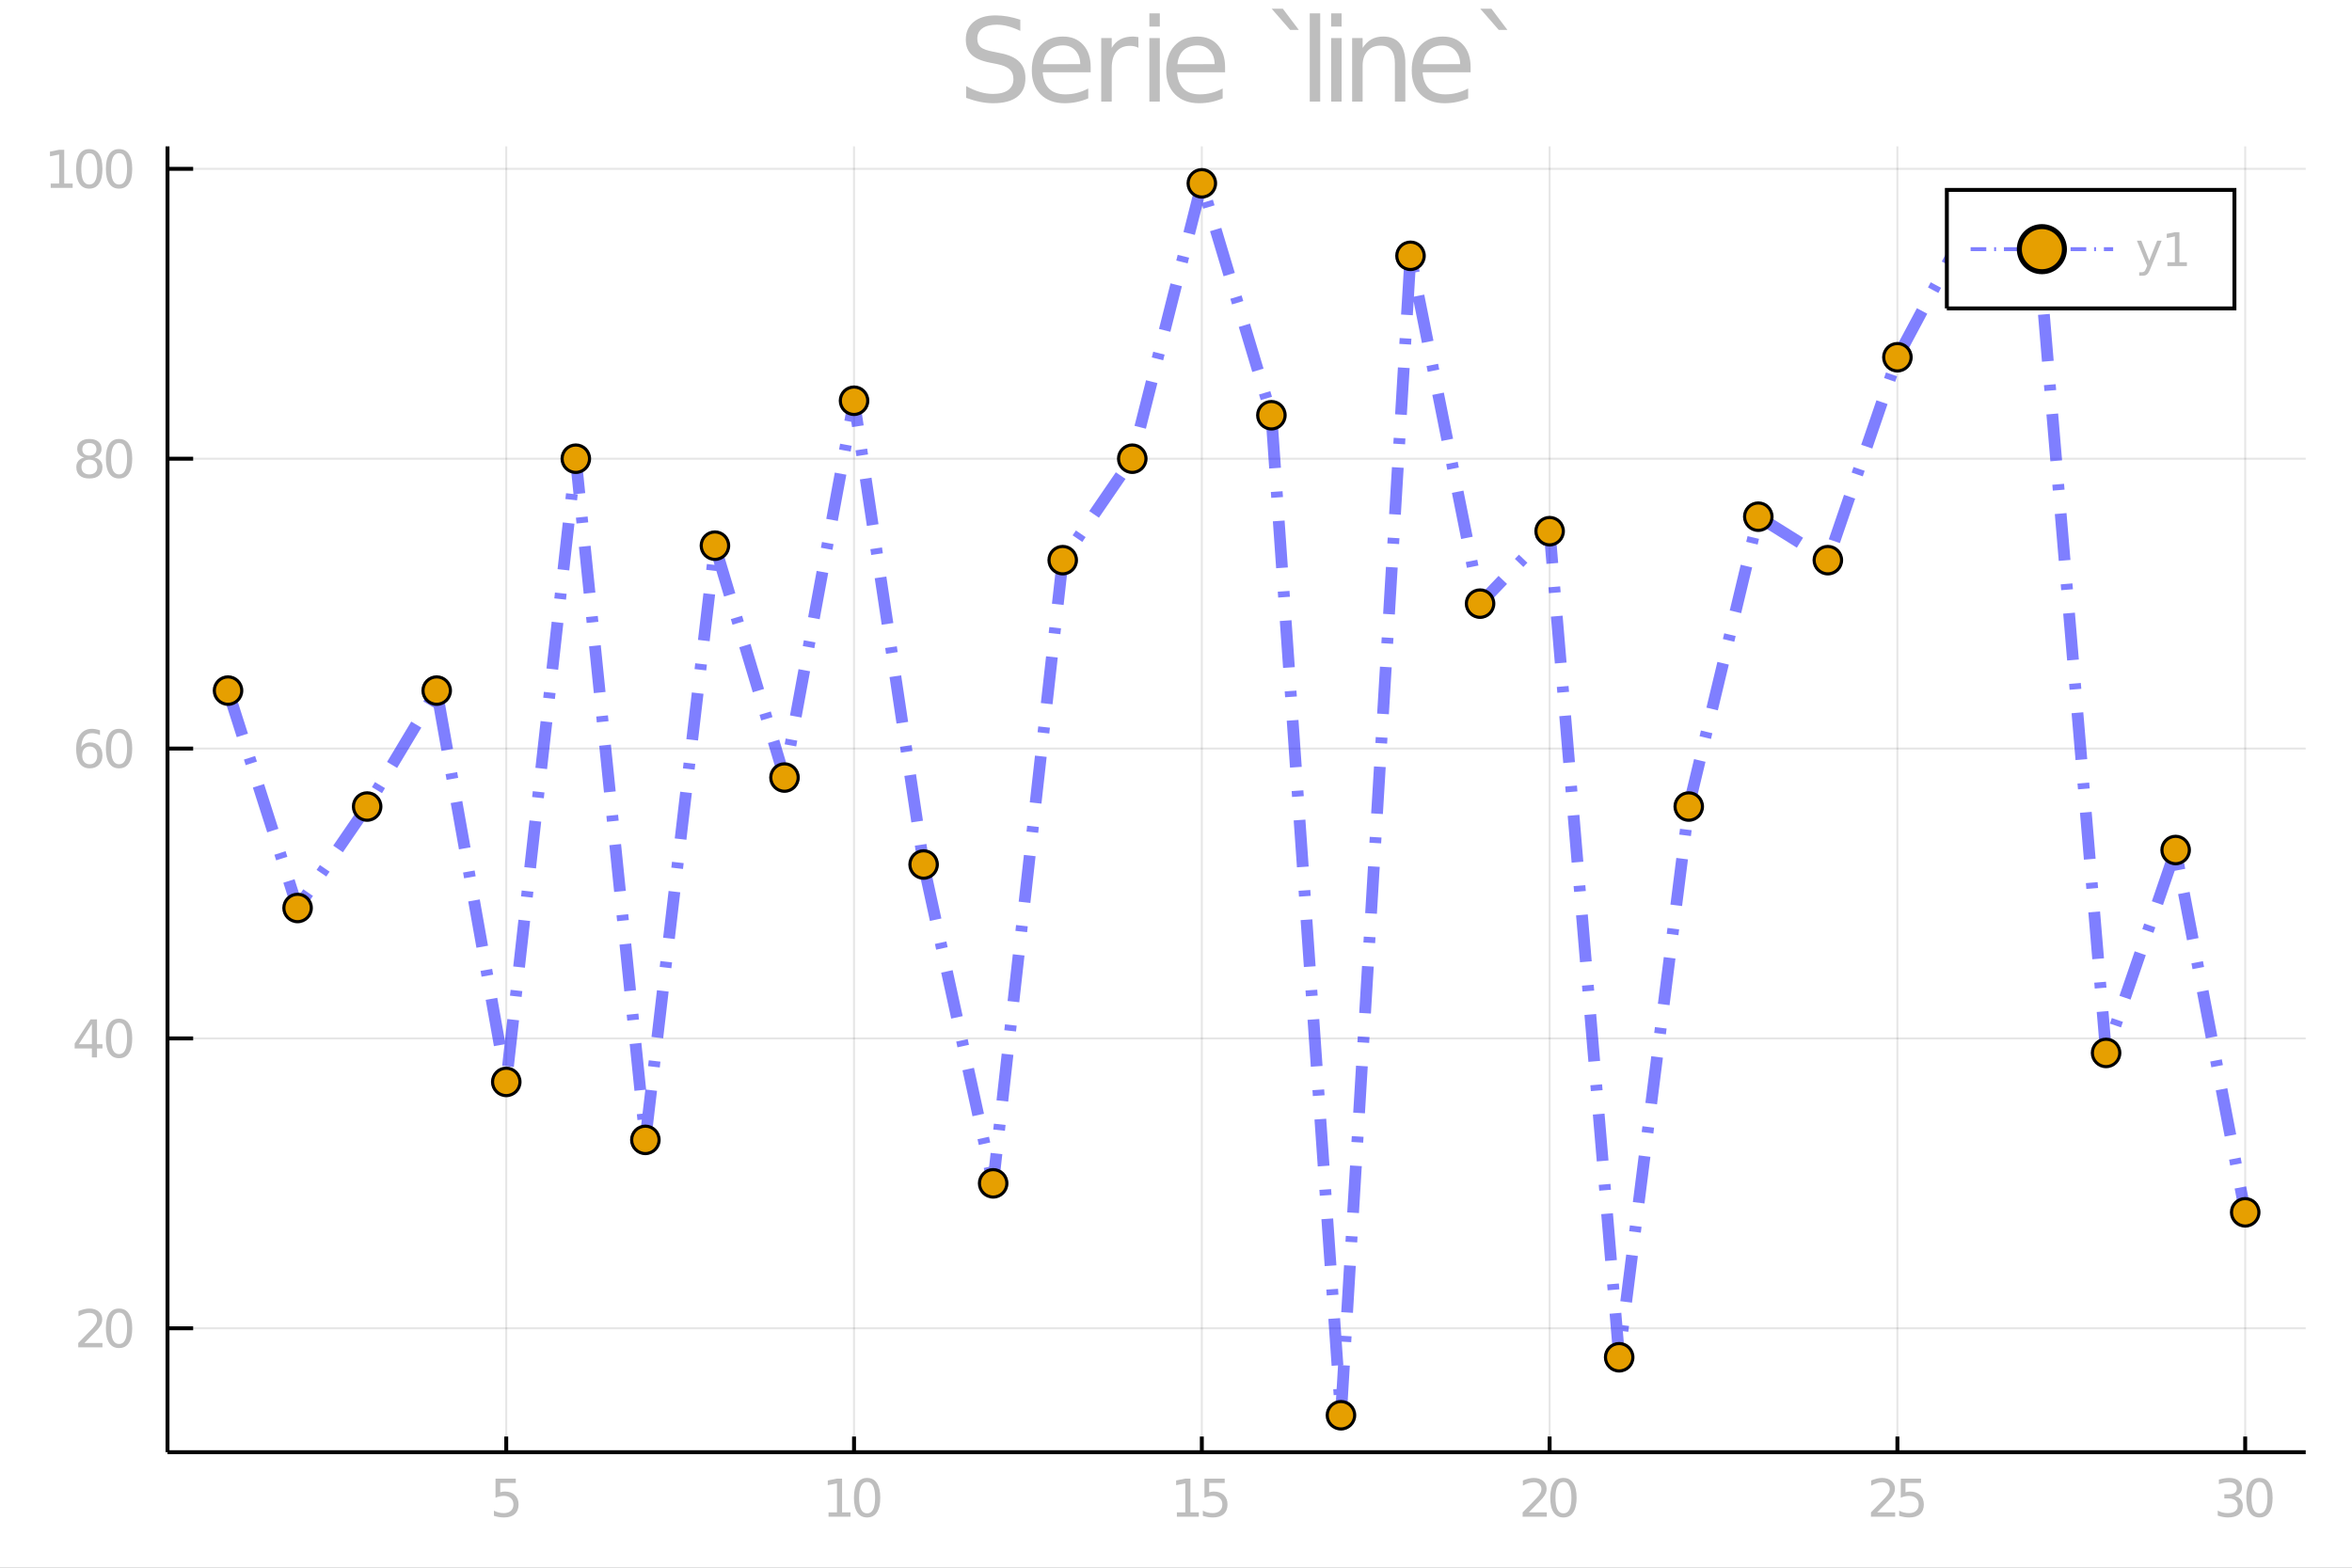 <?xml version="1.0" encoding="utf-8"?>
<svg xmlns="http://www.w3.org/2000/svg" xmlns:xlink="http://www.w3.org/1999/xlink" width="600" height="400" viewBox="0 0 2400 1600">
<rect x="0" y="0" width="2400" height="1600" fill="#808080" stroke="none"/>
<defs>
  <clipPath id="clip490">
    <rect x="0" y="0" width="2400" height="1600"/>
  </clipPath>
</defs>
<path clip-path="url(#clip490)" d="
M0 1600 L2400 1600 L2400 0 L0 0  Z
  " fill="#ffffff" fill-rule="evenodd" fill-opacity="1"/>
<defs>
  <clipPath id="clip491">
    <rect x="480" y="0" width="1681" height="1600"/>
  </clipPath>
</defs>
<path clip-path="url(#clip490)" d="
M170.924 1482.13 L2352.76 1482.13 L2352.76 149.392 L170.924 149.392  Z
  " fill="#ffffff" fill-rule="evenodd" fill-opacity="1"/>
<defs>
  <clipPath id="clip492">
    <rect x="170" y="149" width="2183" height="1334"/>
  </clipPath>
</defs>
<polyline clip-path="url(#clip492)" style="stroke:#000000; stroke-width:2; stroke-opacity:0.1; fill:none" points="
  516.582,1482.13 516.582,149.392 
  "/>
<polyline clip-path="url(#clip492)" style="stroke:#000000; stroke-width:2; stroke-opacity:0.1; fill:none" points="
  871.467,1482.13 871.467,149.392 
  "/>
<polyline clip-path="url(#clip492)" style="stroke:#000000; stroke-width:2; stroke-opacity:0.1; fill:none" points="
  1226.35,1482.13 1226.35,149.392 
  "/>
<polyline clip-path="url(#clip492)" style="stroke:#000000; stroke-width:2; stroke-opacity:0.1; fill:none" points="
  1581.24,1482.13 1581.24,149.392 
  "/>
<polyline clip-path="url(#clip492)" style="stroke:#000000; stroke-width:2; stroke-opacity:0.1; fill:none" points="
  1936.12,1482.13 1936.12,149.392 
  "/>
<polyline clip-path="url(#clip492)" style="stroke:#000000; stroke-width:2; stroke-opacity:0.1; fill:none" points="
  2291.01,1482.13 2291.01,149.392 
  "/>
<polyline clip-path="url(#clip490)" style="stroke:#000000; stroke-width:4; stroke-opacity:1; fill:none" points="
  170.924,1482.13 2352.76,1482.13 
  "/>
<polyline clip-path="url(#clip490)" style="stroke:#000000; stroke-width:4; stroke-opacity:1; fill:none" points="
  516.582,1482.13 516.582,1466.14 
  "/>
<polyline clip-path="url(#clip490)" style="stroke:#000000; stroke-width:4; stroke-opacity:1; fill:none" points="
  871.467,1482.13 871.467,1466.14 
  "/>
<polyline clip-path="url(#clip490)" style="stroke:#000000; stroke-width:4; stroke-opacity:1; fill:none" points="
  1226.35,1482.13 1226.35,1466.14 
  "/>
<polyline clip-path="url(#clip490)" style="stroke:#000000; stroke-width:4; stroke-opacity:1; fill:none" points="
  1581.24,1482.13 1581.24,1466.14 
  "/>
<polyline clip-path="url(#clip490)" style="stroke:#000000; stroke-width:4; stroke-opacity:1; fill:none" points="
  1936.12,1482.13 1936.12,1466.14 
  "/>
<polyline clip-path="url(#clip490)" style="stroke:#000000; stroke-width:4; stroke-opacity:1; fill:none" points="
  2291.01,1482.13 2291.01,1466.14 
  "/>
<path clip-path="url(#clip490)" d="M 0 0 M505.644 1509.1 L526.295 1509.1 L526.295 1513.53 L510.462 1513.53 L510.462 1523.06 Q511.608 1522.67 512.754 1522.49 Q513.9 1522.28 515.045 1522.28 Q521.556 1522.28 525.358 1525.85 Q529.16 1529.42 529.16 1535.51 Q529.16 1541.79 525.254 1545.28 Q521.347 1548.74 514.238 1548.74 Q511.79 1548.74 509.238 1548.32 Q506.712 1547.91 504.004 1547.07 L504.004 1541.79 Q506.347 1543.06 508.847 1543.69 Q511.347 1544.31 514.134 1544.31 Q518.639 1544.31 521.269 1541.94 Q523.899 1539.57 523.899 1535.51 Q523.899 1531.45 521.269 1529.08 Q518.639 1526.71 514.134 1526.71 Q512.025 1526.71 509.915 1527.18 Q507.832 1527.65 505.644 1528.64 L505.644 1509.1 Z" fill="#bebebe" fill-rule="evenodd" fill-opacity="1" /><path clip-path="url(#clip490)" d="M 0 0 M845.451 1543.56 L854.045 1543.56 L854.045 1513.9 L844.696 1515.77 L844.696 1510.98 L853.993 1509.1 L859.253 1509.1 L859.253 1543.56 L867.847 1543.56 L867.847 1547.98 L845.451 1547.98 L845.451 1543.56 Z" fill="#bebebe" fill-rule="evenodd" fill-opacity="1" /><path clip-path="url(#clip490)" d="M 0 0 M884.8 1512.57 Q880.737 1512.57 878.68 1516.58 Q876.649 1520.56 876.649 1528.58 Q876.649 1536.58 878.68 1540.59 Q880.737 1544.57 884.8 1544.57 Q888.888 1544.57 890.92 1540.59 Q892.977 1536.58 892.977 1528.58 Q892.977 1520.56 890.92 1516.58 Q888.888 1512.57 884.8 1512.57 M884.8 1508.4 Q891.336 1508.4 894.774 1513.58 Q898.237 1518.74 898.237 1528.58 Q898.237 1538.4 894.774 1543.58 Q891.336 1548.74 884.8 1548.74 Q878.263 1548.74 874.8 1543.58 Q871.362 1538.4 871.362 1528.58 Q871.362 1518.74 874.8 1513.58 Q878.263 1508.4 884.8 1508.4 Z" fill="#bebebe" fill-rule="evenodd" fill-opacity="1" /><path clip-path="url(#clip490)" d="M 0 0 M1200.9 1543.56 L1209.49 1543.56 L1209.49 1513.9 L1200.14 1515.77 L1200.14 1510.98 L1209.44 1509.1 L1214.7 1509.1 L1214.7 1543.56 L1223.29 1543.56 L1223.29 1547.98 L1200.9 1547.98 L1200.9 1543.56 Z" fill="#bebebe" fill-rule="evenodd" fill-opacity="1" /><path clip-path="url(#clip490)" d="M 0 0 M1229.05 1509.1 L1249.7 1509.1 L1249.7 1513.53 L1233.86 1513.53 L1233.86 1523.06 Q1235.01 1522.67 1236.16 1522.49 Q1237.3 1522.28 1238.45 1522.28 Q1244.96 1522.28 1248.76 1525.85 Q1252.56 1529.42 1252.56 1535.51 Q1252.56 1541.79 1248.66 1545.28 Q1244.75 1548.74 1237.64 1548.74 Q1235.19 1548.74 1232.64 1548.32 Q1230.11 1547.91 1227.41 1547.07 L1227.41 1541.79 Q1229.75 1543.06 1232.25 1543.69 Q1234.75 1544.31 1237.54 1544.31 Q1242.04 1544.31 1244.67 1541.94 Q1247.3 1539.57 1247.3 1535.51 Q1247.3 1531.45 1244.67 1529.08 Q1242.04 1526.71 1237.54 1526.71 Q1235.43 1526.71 1233.32 1527.18 Q1231.23 1527.65 1229.05 1528.64 L1229.05 1509.1 Z" fill="#bebebe" fill-rule="evenodd" fill-opacity="1" /><path clip-path="url(#clip490)" d="M 0 0 M1560.03 1543.56 L1578.38 1543.56 L1578.38 1547.98 L1553.7 1547.98 L1553.7 1543.56 Q1556.69 1540.46 1561.85 1535.25 Q1567.03 1530.02 1568.36 1528.5 Q1570.88 1525.67 1571.87 1523.71 Q1572.89 1521.73 1572.89 1519.83 Q1572.89 1516.73 1570.7 1514.78 Q1568.54 1512.83 1565.05 1512.83 Q1562.58 1512.83 1559.82 1513.69 Q1557.08 1514.55 1553.96 1516.29 L1553.96 1510.98 Q1557.13 1509.7 1559.9 1509.05 Q1562.66 1508.4 1564.95 1508.4 Q1570.99 1508.4 1574.58 1511.42 Q1578.18 1514.44 1578.18 1519.49 Q1578.18 1521.89 1577.26 1524.05 Q1576.38 1526.19 1574.01 1529.1 Q1573.36 1529.86 1569.87 1533.48 Q1566.38 1537.07 1560.03 1543.56 Z" fill="#bebebe" fill-rule="evenodd" fill-opacity="1" /><path clip-path="url(#clip490)" d="M 0 0 M1595.34 1512.57 Q1591.28 1512.57 1589.22 1516.58 Q1587.19 1520.56 1587.19 1528.58 Q1587.19 1536.58 1589.22 1540.59 Q1591.28 1544.57 1595.34 1544.57 Q1599.43 1544.57 1601.46 1540.59 Q1603.51 1536.58 1603.51 1528.58 Q1603.51 1520.56 1601.46 1516.58 Q1599.43 1512.57 1595.34 1512.57 M1595.34 1508.4 Q1601.87 1508.4 1605.31 1513.58 Q1608.78 1518.74 1608.78 1528.58 Q1608.78 1538.4 1605.31 1543.58 Q1601.87 1548.74 1595.34 1548.74 Q1588.8 1548.74 1585.34 1543.58 Q1581.9 1538.4 1581.9 1528.58 Q1581.9 1518.74 1585.34 1513.58 Q1588.8 1508.4 1595.34 1508.4 Z" fill="#bebebe" fill-rule="evenodd" fill-opacity="1" /><path clip-path="url(#clip490)" d="M 0 0 M1915.47 1543.56 L1933.83 1543.56 L1933.83 1547.98 L1909.14 1547.98 L1909.14 1543.56 Q1912.14 1540.46 1917.29 1535.25 Q1922.48 1530.02 1923.8 1528.5 Q1926.33 1525.67 1927.32 1523.71 Q1928.33 1521.73 1928.33 1519.83 Q1928.33 1516.73 1926.15 1514.78 Q1923.99 1512.83 1920.5 1512.83 Q1918.02 1512.83 1915.26 1513.69 Q1912.53 1514.55 1909.4 1516.29 L1909.4 1510.98 Q1912.58 1509.7 1915.34 1509.05 Q1918.1 1508.4 1920.39 1508.4 Q1926.43 1508.4 1930.03 1511.42 Q1933.62 1514.44 1933.62 1519.49 Q1933.62 1521.89 1932.71 1524.05 Q1931.82 1526.19 1929.45 1529.1 Q1928.8 1529.86 1925.31 1533.48 Q1921.82 1537.07 1915.47 1543.56 Z" fill="#bebebe" fill-rule="evenodd" fill-opacity="1" /><path clip-path="url(#clip490)" d="M 0 0 M1939.58 1509.1 L1960.24 1509.1 L1960.24 1513.53 L1944.4 1513.53 L1944.4 1523.06 Q1945.55 1522.67 1946.69 1522.49 Q1947.84 1522.28 1948.99 1522.28 Q1955.5 1522.28 1959.3 1525.85 Q1963.1 1529.42 1963.1 1535.51 Q1963.1 1541.79 1959.19 1545.28 Q1955.29 1548.74 1948.18 1548.74 Q1945.73 1548.74 1943.18 1548.32 Q1940.65 1547.91 1937.94 1547.07 L1937.94 1541.79 Q1940.29 1543.06 1942.79 1543.69 Q1945.29 1544.31 1948.07 1544.31 Q1952.58 1544.31 1955.21 1541.94 Q1957.84 1539.57 1957.84 1535.51 Q1957.84 1531.45 1955.21 1529.08 Q1952.58 1526.71 1948.07 1526.71 Q1945.96 1526.71 1943.86 1527.18 Q1941.77 1527.65 1939.58 1528.64 L1939.58 1509.1 Z" fill="#bebebe" fill-rule="evenodd" fill-opacity="1" /><path clip-path="url(#clip490)" d="M 0 0 M2280.59 1527.02 Q2284.37 1527.83 2286.47 1530.38 Q2288.61 1532.93 2288.61 1536.68 Q2288.61 1542.44 2284.65 1545.59 Q2280.69 1548.74 2273.4 1548.74 Q2270.95 1548.74 2268.35 1548.24 Q2265.77 1547.78 2263.01 1546.81 L2263.01 1541.73 Q2265.2 1543.01 2267.8 1543.66 Q2270.41 1544.31 2273.25 1544.31 Q2278.19 1544.31 2280.77 1542.36 Q2283.38 1540.41 2283.38 1536.68 Q2283.38 1533.24 2280.95 1531.32 Q2278.56 1529.36 2274.26 1529.36 L2269.73 1529.36 L2269.73 1525.04 L2274.47 1525.04 Q2278.35 1525.04 2280.41 1523.5 Q2282.46 1521.94 2282.46 1519.03 Q2282.46 1516.03 2280.33 1514.44 Q2278.22 1512.83 2274.26 1512.83 Q2272.1 1512.83 2269.63 1513.3 Q2267.15 1513.77 2264.18 1514.75 L2264.18 1510.07 Q2267.18 1509.23 2269.78 1508.82 Q2272.41 1508.4 2274.73 1508.4 Q2280.72 1508.4 2284.21 1511.14 Q2287.7 1513.84 2287.7 1518.48 Q2287.7 1521.71 2285.85 1523.95 Q2284 1526.16 2280.59 1527.02 Z" fill="#bebebe" fill-rule="evenodd" fill-opacity="1" /><path clip-path="url(#clip490)" d="M 0 0 M2305.56 1512.57 Q2301.5 1512.57 2299.44 1516.58 Q2297.41 1520.56 2297.41 1528.58 Q2297.41 1536.58 2299.44 1540.59 Q2301.5 1544.57 2305.56 1544.57 Q2309.65 1544.57 2311.68 1540.59 Q2313.74 1536.58 2313.74 1528.58 Q2313.74 1520.56 2311.68 1516.58 Q2309.65 1512.57 2305.56 1512.57 M2305.56 1508.4 Q2312.1 1508.4 2315.54 1513.58 Q2319 1518.74 2319 1528.58 Q2319 1538.4 2315.54 1543.58 Q2312.1 1548.74 2305.56 1548.74 Q2299.03 1548.74 2295.56 1543.58 Q2292.13 1538.4 2292.13 1528.58 Q2292.13 1518.74 2295.56 1513.58 Q2299.03 1508.4 2305.56 1508.4 Z" fill="#bebebe" fill-rule="evenodd" fill-opacity="1" /><polyline clip-path="url(#clip492)" style="stroke:#000000; stroke-width:2; stroke-opacity:0.1; fill:none" points="
  170.924,1355.66 2352.76,1355.66 
  "/>
<polyline clip-path="url(#clip492)" style="stroke:#000000; stroke-width:2; stroke-opacity:0.1; fill:none" points="
  170.924,1059.82 2352.76,1059.82 
  "/>
<polyline clip-path="url(#clip492)" style="stroke:#000000; stroke-width:2; stroke-opacity:0.1; fill:none" points="
  170.924,763.989 2352.76,763.989 
  "/>
<polyline clip-path="url(#clip492)" style="stroke:#000000; stroke-width:2; stroke-opacity:0.1; fill:none" points="
  170.924,468.154 2352.76,468.154 
  "/>
<polyline clip-path="url(#clip492)" style="stroke:#000000; stroke-width:2; stroke-opacity:0.1; fill:none" points="
  170.924,172.319 2352.76,172.319 
  "/>
<polyline clip-path="url(#clip490)" style="stroke:#000000; stroke-width:4; stroke-opacity:1; fill:none" points="
  170.924,1482.13 170.924,149.392 
  "/>
<polyline clip-path="url(#clip490)" style="stroke:#000000; stroke-width:4; stroke-opacity:1; fill:none" points="
  170.924,1355.66 197.106,1355.66 
  "/>
<polyline clip-path="url(#clip490)" style="stroke:#000000; stroke-width:4; stroke-opacity:1; fill:none" points="
  170.924,1059.82 197.106,1059.82 
  "/>
<polyline clip-path="url(#clip490)" style="stroke:#000000; stroke-width:4; stroke-opacity:1; fill:none" points="
  170.924,763.989 197.106,763.989 
  "/>
<polyline clip-path="url(#clip490)" style="stroke:#000000; stroke-width:4; stroke-opacity:1; fill:none" points="
  170.924,468.154 197.106,468.154 
  "/>
<polyline clip-path="url(#clip490)" style="stroke:#000000; stroke-width:4; stroke-opacity:1; fill:none" points="
  170.924,172.319 197.106,172.319 
  "/>
<path clip-path="url(#clip490)" d="M 0 0 M86.174 1370.67 L104.534 1370.67 L104.534 1375.1 L79.846 1375.1 L79.846 1370.67 Q82.841 1367.57 87.997 1362.36 Q93.179 1357.13 94.507 1355.62 Q97.034 1352.78 98.023 1350.83 Q99.039 1348.85 99.039 1346.95 Q99.039 1343.85 96.851 1341.9 Q94.69 1339.94 91.2 1339.94 Q88.726 1339.94 85.966 1340.8 Q83.231 1341.66 80.107 1343.41 L80.107 1338.09 Q83.284 1336.82 86.044 1336.17 Q88.804 1335.52 91.096 1335.52 Q97.138 1335.52 100.731 1338.54 Q104.325 1341.56 104.325 1346.61 Q104.325 1349 103.414 1351.17 Q102.528 1353.3 100.159 1356.22 Q99.507 1356.97 96.018 1360.59 Q92.528 1364.19 86.174 1370.67 Z" fill="#bebebe" fill-rule="evenodd" fill-opacity="1" /><path clip-path="url(#clip490)" d="M 0 0 M121.487 1339.68 Q117.424 1339.68 115.367 1343.69 Q113.336 1347.68 113.336 1355.7 Q113.336 1363.69 115.367 1367.7 Q117.424 1371.69 121.487 1371.69 Q125.575 1371.69 127.606 1367.7 Q129.664 1363.69 129.664 1355.7 Q129.664 1347.68 127.606 1343.69 Q125.575 1339.68 121.487 1339.68 M121.487 1335.52 Q128.023 1335.52 131.46 1340.7 Q134.924 1345.85 134.924 1355.7 Q134.924 1365.52 131.46 1370.7 Q128.023 1375.85 121.487 1375.85 Q114.95 1375.85 111.487 1370.7 Q108.049 1365.52 108.049 1355.7 Q108.049 1345.85 111.487 1340.7 Q114.95 1335.52 121.487 1335.52 Z" fill="#bebebe" fill-rule="evenodd" fill-opacity="1" /><path clip-path="url(#clip490)" d="M 0 0 M93.752 1044.97 L80.471 1065.72 L93.752 1065.72 L93.752 1044.97 M92.372 1040.38 L98.987 1040.38 L98.987 1065.72 L104.534 1065.72 L104.534 1070.1 L98.987 1070.1 L98.987 1079.26 L93.752 1079.26 L93.752 1070.1 L76.2 1070.1 L76.2 1065.02 L92.372 1040.38 Z" fill="#bebebe" fill-rule="evenodd" fill-opacity="1" /><path clip-path="url(#clip490)" d="M 0 0 M121.487 1043.85 Q117.424 1043.85 115.367 1047.86 Q113.336 1051.84 113.336 1059.86 Q113.336 1067.86 115.367 1071.87 Q117.424 1075.85 121.487 1075.85 Q125.575 1075.85 127.606 1071.87 Q129.664 1067.86 129.664 1059.86 Q129.664 1051.84 127.606 1047.86 Q125.575 1043.85 121.487 1043.85 M121.487 1039.68 Q128.023 1039.68 131.46 1044.86 Q134.924 1050.02 134.924 1059.86 Q134.924 1069.68 131.46 1074.86 Q128.023 1080.02 121.487 1080.02 Q114.95 1080.02 111.487 1074.86 Q108.049 1069.68 108.049 1059.86 Q108.049 1050.02 111.487 1044.86 Q114.95 1039.68 121.487 1039.68 Z" fill="#bebebe" fill-rule="evenodd" fill-opacity="1" /><path clip-path="url(#clip490)" d="M 0 0 M91.565 761.893 Q88.023 761.893 85.94 764.314 Q83.883 766.736 83.883 770.955 Q83.883 775.148 85.94 777.596 Q88.023 780.017 91.565 780.017 Q95.106 780.017 97.164 777.596 Q99.247 775.148 99.247 770.955 Q99.247 766.736 97.164 764.314 Q95.106 761.893 91.565 761.893 M102.007 745.408 L102.007 750.2 Q100.028 749.262 97.997 748.768 Q95.992 748.273 94.013 748.273 Q88.804 748.273 86.044 751.788 Q83.31 755.304 82.919 762.413 Q84.456 760.148 86.773 758.95 Q89.091 757.726 91.877 757.726 Q97.737 757.726 101.122 761.294 Q104.534 764.835 104.534 770.955 Q104.534 776.945 100.992 780.564 Q97.45 784.184 91.565 784.184 Q84.82 784.184 81.252 779.028 Q77.685 773.846 77.685 764.028 Q77.685 754.809 82.06 749.341 Q86.435 743.846 93.804 743.846 Q95.784 743.846 97.789 744.236 Q99.82 744.627 102.007 745.408 Z" fill="#bebebe" fill-rule="evenodd" fill-opacity="1" /><path clip-path="url(#clip490)" d="M 0 0 M121.487 748.012 Q117.424 748.012 115.367 752.023 Q113.336 756.007 113.336 764.028 Q113.336 772.023 115.367 776.033 Q117.424 780.017 121.487 780.017 Q125.575 780.017 127.606 776.033 Q129.664 772.023 129.664 764.028 Q129.664 756.007 127.606 752.023 Q125.575 748.012 121.487 748.012 M121.487 743.846 Q128.023 743.846 131.46 749.028 Q134.924 754.184 134.924 764.028 Q134.924 773.846 131.46 779.028 Q128.023 784.184 121.487 784.184 Q114.95 784.184 111.487 779.028 Q108.049 773.846 108.049 764.028 Q108.049 754.184 111.487 749.028 Q114.95 743.846 121.487 743.846 Z" fill="#bebebe" fill-rule="evenodd" fill-opacity="1" /><path clip-path="url(#clip490)" d="M 0 0 M91.2 469.131 Q87.45 469.131 85.289 471.136 Q83.153 473.141 83.153 476.657 Q83.153 480.172 85.289 482.177 Q87.45 484.183 91.2 484.183 Q94.95 484.183 97.112 482.177 Q99.273 480.146 99.273 476.657 Q99.273 473.141 97.112 471.136 Q94.976 469.131 91.2 469.131 M85.94 466.891 Q82.555 466.058 80.653 463.74 Q78.778 461.422 78.778 458.089 Q78.778 453.428 82.086 450.719 Q85.419 448.011 91.2 448.011 Q97.007 448.011 100.315 450.719 Q103.622 453.428 103.622 458.089 Q103.622 461.422 101.721 463.74 Q99.846 466.058 96.487 466.891 Q100.289 467.777 102.398 470.355 Q104.534 472.933 104.534 476.657 Q104.534 482.308 101.07 485.329 Q97.632 488.349 91.2 488.349 Q84.768 488.349 81.305 485.329 Q77.867 482.308 77.867 476.657 Q77.867 472.933 80.002 470.355 Q82.138 467.777 85.94 466.891 M84.013 458.584 Q84.013 461.605 85.888 463.297 Q87.789 464.99 91.2 464.99 Q94.586 464.99 96.487 463.297 Q98.414 461.605 98.414 458.584 Q98.414 455.563 96.487 453.87 Q94.586 452.178 91.2 452.178 Q87.789 452.178 85.888 453.87 Q84.013 455.563 84.013 458.584 Z" fill="#bebebe" fill-rule="evenodd" fill-opacity="1" /><path clip-path="url(#clip490)" d="M 0 0 M121.487 452.178 Q117.424 452.178 115.367 456.188 Q113.336 460.172 113.336 468.193 Q113.336 476.188 115.367 480.198 Q117.424 484.183 121.487 484.183 Q125.575 484.183 127.606 480.198 Q129.664 476.188 129.664 468.193 Q129.664 460.172 127.606 456.188 Q125.575 452.178 121.487 452.178 M121.487 448.011 Q128.023 448.011 131.46 453.193 Q134.924 458.349 134.924 468.193 Q134.924 478.011 131.46 483.193 Q128.023 488.349 121.487 488.349 Q114.95 488.349 111.487 483.193 Q108.049 478.011 108.049 468.193 Q108.049 458.349 111.487 453.193 Q114.95 448.011 121.487 448.011 Z" fill="#bebebe" fill-rule="evenodd" fill-opacity="1" /><path clip-path="url(#clip490)" d="M 0 0 M51.747 187.332 L60.341 187.332 L60.341 157.671 L50.992 159.546 L50.992 154.754 L60.289 152.879 L65.549 152.879 L65.549 187.332 L74.143 187.332 L74.143 191.759 L51.747 191.759 L51.747 187.332 Z" fill="#bebebe" fill-rule="evenodd" fill-opacity="1" /><path clip-path="url(#clip490)" d="M 0 0 M91.096 156.343 Q87.034 156.343 84.976 160.353 Q82.945 164.338 82.945 172.358 Q82.945 180.353 84.976 184.364 Q87.034 188.348 91.096 188.348 Q95.185 188.348 97.216 184.364 Q99.273 180.353 99.273 172.358 Q99.273 164.338 97.216 160.353 Q95.185 156.343 91.096 156.343 M91.096 152.176 Q97.632 152.176 101.07 157.358 Q104.534 162.515 104.534 172.358 Q104.534 182.176 101.07 187.358 Q97.632 192.515 91.096 192.515 Q84.56 192.515 81.096 187.358 Q77.659 182.176 77.659 172.358 Q77.659 162.515 81.096 157.358 Q84.56 152.176 91.096 152.176 Z" fill="#bebebe" fill-rule="evenodd" fill-opacity="1" /><path clip-path="url(#clip490)" d="M 0 0 M121.487 156.343 Q117.424 156.343 115.367 160.353 Q113.336 164.338 113.336 172.358 Q113.336 180.353 115.367 184.364 Q117.424 188.348 121.487 188.348 Q125.575 188.348 127.606 184.364 Q129.664 180.353 129.664 172.358 Q129.664 164.338 127.606 160.353 Q125.575 156.343 121.487 156.343 M121.487 152.176 Q128.023 152.176 131.46 157.358 Q134.924 162.515 134.924 172.358 Q134.924 182.176 131.46 187.358 Q128.023 192.515 121.487 192.515 Q114.95 192.515 111.487 187.358 Q108.049 182.176 108.049 172.358 Q108.049 162.515 111.487 157.358 Q114.95 152.176 121.487 152.176 Z" fill="#bebebe" fill-rule="evenodd" fill-opacity="1" /><path clip-path="url(#clip490)" d="M 0 0 M1041.12 20.116 L1041.12 31.516 Q1034.47 28.333 1028.57 26.771 Q1022.66 25.208 1017.17 25.208 Q1007.62 25.208 1002.41 28.912 Q997.258 32.616 997.258 39.444 Q997.258 45.173 1000.67 48.125 Q1004.14 51.018 1013.75 52.812 L1020.81 54.259 Q1033.89 56.747 1040.08 63.055 Q1046.33 69.305 1046.33 79.838 Q1046.33 92.395 1037.88 98.877 Q1029.49 105.358 1013.23 105.358 Q1007.1 105.358 1000.15 103.969 Q993.265 102.58 985.858 99.861 L985.858 87.824 Q992.976 91.817 999.804 93.842 Q1006.63 95.868 1013.23 95.868 Q1023.24 95.868 1028.68 91.932 Q1034.12 87.997 1034.12 80.706 Q1034.12 74.34 1030.19 70.752 Q1026.31 67.164 1017.4 65.37 L1010.28 63.981 Q997.2 61.377 991.355 55.822 Q985.51 50.266 985.51 40.37 Q985.51 28.912 993.554 22.315 Q1001.66 15.717 1015.83 15.717 Q1021.91 15.717 1028.22 16.817 Q1034.53 17.917 1041.12 20.116 Z" fill="#bebebe" fill-rule="evenodd" fill-opacity="1" /><path clip-path="url(#clip490)" d="M 0 0 M1112.94 68.611 L1112.94 73.819 L1063.98 73.819 Q1064.68 84.814 1070.58 90.601 Q1076.54 96.331 1087.13 96.331 Q1093.26 96.331 1098.99 94.826 Q1104.78 93.321 1110.45 90.312 L1110.45 100.381 Q1104.72 102.812 1098.7 104.085 Q1092.69 105.358 1086.49 105.358 Q1070.98 105.358 1061.9 96.331 Q1052.87 87.303 1052.87 71.909 Q1052.87 55.995 1061.44 46.678 Q1070.06 37.303 1084.64 37.303 Q1097.72 37.303 1105.3 45.752 Q1112.94 54.143 1112.94 68.611 M1102.29 65.486 Q1102.18 56.747 1097.37 51.539 Q1092.63 46.331 1084.76 46.331 Q1075.85 46.331 1070.46 51.365 Q1065.14 56.4 1064.33 65.544 L1102.29 65.486 Z" fill="#bebebe" fill-rule="evenodd" fill-opacity="1" /><path clip-path="url(#clip490)" d="M 0 0 M1161.67 48.819 Q1159.87 47.778 1157.73 47.315 Q1155.65 46.794 1153.1 46.794 Q1144.07 46.794 1139.21 52.697 Q1134.41 58.541 1134.41 69.537 L1134.41 103.68 L1123.7 103.68 L1123.7 38.865 L1134.41 38.865 L1134.41 48.935 Q1137.77 43.032 1143.15 40.197 Q1148.53 37.303 1156.23 37.303 Q1157.33 37.303 1158.66 37.477 Q1159.99 37.592 1161.61 37.882 L1161.67 48.819 Z" fill="#bebebe" fill-rule="evenodd" fill-opacity="1" /><path clip-path="url(#clip490)" d="M 0 0 M1172.84 38.865 L1183.48 38.865 L1183.48 103.68 L1172.84 103.68 L1172.84 38.865 M1172.84 13.634 L1183.48 13.634 L1183.48 27.118 L1172.84 27.118 L1172.84 13.634 Z" fill="#bebebe" fill-rule="evenodd" fill-opacity="1" /><path clip-path="url(#clip490)" d="M 0 0 M1250.09 68.611 L1250.09 73.819 L1201.13 73.819 Q1201.83 84.814 1207.73 90.601 Q1213.69 96.331 1224.28 96.331 Q1230.42 96.331 1236.15 94.826 Q1241.93 93.321 1247.6 90.312 L1247.6 100.381 Q1241.87 102.812 1235.86 104.085 Q1229.84 105.358 1223.65 105.358 Q1208.14 105.358 1199.05 96.331 Q1190.02 87.303 1190.02 71.909 Q1190.02 55.995 1198.59 46.678 Q1207.21 37.303 1221.79 37.303 Q1234.87 37.303 1242.45 45.752 Q1250.09 54.143 1250.09 68.611 M1239.44 65.486 Q1239.33 56.747 1234.53 51.539 Q1229.78 46.331 1221.91 46.331 Q1213 46.331 1207.62 51.365 Q1202.29 56.4 1201.48 65.544 L1239.44 65.486 Z" fill="#bebebe" fill-rule="evenodd" fill-opacity="1" /><path clip-path="url(#clip490)" d="M 0 0 M1309 8.889 L1325.32 30.532 L1316.47 30.532 L1297.6 8.889 L1309 8.889 Z" fill="#bebebe" fill-rule="evenodd" fill-opacity="1" /><path clip-path="url(#clip490)" d="M 0 0 M1336.49 13.634 L1347.14 13.634 L1347.14 103.68 L1336.49 103.68 L1336.49 13.634 Z" fill="#bebebe" fill-rule="evenodd" fill-opacity="1" /><path clip-path="url(#clip490)" d="M 0 0 M1358.31 38.865 L1368.96 38.865 L1368.96 103.68 L1358.31 103.68 L1358.31 38.865 M1358.31 13.634 L1368.96 13.634 L1368.96 27.118 L1358.31 27.118 L1358.31 13.634 Z" fill="#bebebe" fill-rule="evenodd" fill-opacity="1" /><path clip-path="url(#clip490)" d="M 0 0 M1434 64.56 L1434 103.68 L1423.36 103.68 L1423.36 64.907 Q1423.36 55.706 1419.77 51.134 Q1416.18 46.562 1409 46.562 Q1400.38 46.562 1395.4 52.06 Q1390.43 57.558 1390.43 67.048 L1390.43 103.68 L1379.72 103.68 L1379.72 38.865 L1390.43 38.865 L1390.43 48.935 Q1394.25 43.09 1399.4 40.197 Q1404.61 37.303 1411.38 37.303 Q1422.55 37.303 1428.27 44.247 Q1434 51.134 1434 64.56 Z" fill="#bebebe" fill-rule="evenodd" fill-opacity="1" /><path clip-path="url(#clip490)" d="M 0 0 M1500.61 68.611 L1500.61 73.819 L1451.65 73.819 Q1452.35 84.814 1458.25 90.601 Q1464.21 96.331 1474.8 96.331 Q1480.94 96.331 1486.67 94.826 Q1492.45 93.321 1498.12 90.312 L1498.12 100.381 Q1492.39 102.812 1486.38 104.085 Q1480.36 105.358 1474.17 105.358 Q1458.66 105.358 1449.57 96.331 Q1440.54 87.303 1440.54 71.909 Q1440.54 55.995 1449.11 46.678 Q1457.73 37.303 1472.31 37.303 Q1485.39 37.303 1492.97 45.752 Q1500.61 54.143 1500.61 68.611 M1489.96 65.486 Q1489.85 56.747 1485.04 51.539 Q1480.3 46.331 1472.43 46.331 Q1463.52 46.331 1458.14 51.365 Q1452.81 56.4 1452 65.544 L1489.96 65.486 Z" fill="#bebebe" fill-rule="evenodd" fill-opacity="1" /><path clip-path="url(#clip490)" d="M 0 0 M1521.85 8.889 L1538.17 30.532 L1529.32 30.532 L1510.45 8.889 L1521.85 8.889 Z" fill="#bebebe" fill-rule="evenodd" fill-opacity="1" /><polyline clip-path="url(#clip492)" style="stroke:#0000ff; stroke-width:12; stroke-opacity:0.5; fill:none" stroke-dasharray="48, 24, 6, 24" points="
  232.674,704.822 303.651,926.698 374.628,823.156 445.605,704.822 516.582,1104.2 587.559,468.154 658.536,1163.37 729.513,556.905 800.49,793.572 871.467,408.987 
  942.444,882.323 1013.42,1207.74 1084.4,571.696 1155.37,468.154 1226.35,187.111 1297.33,423.779 1368.31,1444.41 1439.28,261.07 1510.26,616.072 1581.24,542.113 
  1652.21,1385.24 1723.19,823.156 1794.17,527.321 1865.14,571.696 1936.12,364.612 2007.1,231.486 2078.08,231.486 2149.05,1074.62 2220.03,867.531 2291.01,1237.32 
  
  "/>
<circle clip-path="url(#clip492)" cx="232.674" cy="704.822" r="14" fill="#e69f00" fill-rule="evenodd" fill-opacity="1" stroke="#000000" stroke-opacity="1" stroke-width="3.2"/>
<circle clip-path="url(#clip492)" cx="303.651" cy="926.698" r="14" fill="#e69f00" fill-rule="evenodd" fill-opacity="1" stroke="#000000" stroke-opacity="1" stroke-width="3.2"/>
<circle clip-path="url(#clip492)" cx="374.628" cy="823.156" r="14" fill="#e69f00" fill-rule="evenodd" fill-opacity="1" stroke="#000000" stroke-opacity="1" stroke-width="3.2"/>
<circle clip-path="url(#clip492)" cx="445.605" cy="704.822" r="14" fill="#e69f00" fill-rule="evenodd" fill-opacity="1" stroke="#000000" stroke-opacity="1" stroke-width="3.2"/>
<circle clip-path="url(#clip492)" cx="516.582" cy="1104.2" r="14" fill="#e69f00" fill-rule="evenodd" fill-opacity="1" stroke="#000000" stroke-opacity="1" stroke-width="3.2"/>
<circle clip-path="url(#clip492)" cx="587.559" cy="468.154" r="14" fill="#e69f00" fill-rule="evenodd" fill-opacity="1" stroke="#000000" stroke-opacity="1" stroke-width="3.2"/>
<circle clip-path="url(#clip492)" cx="658.536" cy="1163.37" r="14" fill="#e69f00" fill-rule="evenodd" fill-opacity="1" stroke="#000000" stroke-opacity="1" stroke-width="3.2"/>
<circle clip-path="url(#clip492)" cx="729.513" cy="556.905" r="14" fill="#e69f00" fill-rule="evenodd" fill-opacity="1" stroke="#000000" stroke-opacity="1" stroke-width="3.2"/>
<circle clip-path="url(#clip492)" cx="800.49" cy="793.572" r="14" fill="#e69f00" fill-rule="evenodd" fill-opacity="1" stroke="#000000" stroke-opacity="1" stroke-width="3.2"/>
<circle clip-path="url(#clip492)" cx="871.467" cy="408.987" r="14" fill="#e69f00" fill-rule="evenodd" fill-opacity="1" stroke="#000000" stroke-opacity="1" stroke-width="3.2"/>
<circle clip-path="url(#clip492)" cx="942.444" cy="882.323" r="14" fill="#e69f00" fill-rule="evenodd" fill-opacity="1" stroke="#000000" stroke-opacity="1" stroke-width="3.2"/>
<circle clip-path="url(#clip492)" cx="1013.42" cy="1207.74" r="14" fill="#e69f00" fill-rule="evenodd" fill-opacity="1" stroke="#000000" stroke-opacity="1" stroke-width="3.2"/>
<circle clip-path="url(#clip492)" cx="1084.4" cy="571.696" r="14" fill="#e69f00" fill-rule="evenodd" fill-opacity="1" stroke="#000000" stroke-opacity="1" stroke-width="3.2"/>
<circle clip-path="url(#clip492)" cx="1155.37" cy="468.154" r="14" fill="#e69f00" fill-rule="evenodd" fill-opacity="1" stroke="#000000" stroke-opacity="1" stroke-width="3.2"/>
<circle clip-path="url(#clip492)" cx="1226.35" cy="187.111" r="14" fill="#e69f00" fill-rule="evenodd" fill-opacity="1" stroke="#000000" stroke-opacity="1" stroke-width="3.2"/>
<circle clip-path="url(#clip492)" cx="1297.33" cy="423.779" r="14" fill="#e69f00" fill-rule="evenodd" fill-opacity="1" stroke="#000000" stroke-opacity="1" stroke-width="3.2"/>
<circle clip-path="url(#clip492)" cx="1368.31" cy="1444.41" r="14" fill="#e69f00" fill-rule="evenodd" fill-opacity="1" stroke="#000000" stroke-opacity="1" stroke-width="3.2"/>
<circle clip-path="url(#clip492)" cx="1439.28" cy="261.07" r="14" fill="#e69f00" fill-rule="evenodd" fill-opacity="1" stroke="#000000" stroke-opacity="1" stroke-width="3.2"/>
<circle clip-path="url(#clip492)" cx="1510.26" cy="616.072" r="14" fill="#e69f00" fill-rule="evenodd" fill-opacity="1" stroke="#000000" stroke-opacity="1" stroke-width="3.2"/>
<circle clip-path="url(#clip492)" cx="1581.24" cy="542.113" r="14" fill="#e69f00" fill-rule="evenodd" fill-opacity="1" stroke="#000000" stroke-opacity="1" stroke-width="3.2"/>
<circle clip-path="url(#clip492)" cx="1652.21" cy="1385.24" r="14" fill="#e69f00" fill-rule="evenodd" fill-opacity="1" stroke="#000000" stroke-opacity="1" stroke-width="3.2"/>
<circle clip-path="url(#clip492)" cx="1723.19" cy="823.156" r="14" fill="#e69f00" fill-rule="evenodd" fill-opacity="1" stroke="#000000" stroke-opacity="1" stroke-width="3.2"/>
<circle clip-path="url(#clip492)" cx="1794.17" cy="527.321" r="14" fill="#e69f00" fill-rule="evenodd" fill-opacity="1" stroke="#000000" stroke-opacity="1" stroke-width="3.2"/>
<circle clip-path="url(#clip492)" cx="1865.14" cy="571.696" r="14" fill="#e69f00" fill-rule="evenodd" fill-opacity="1" stroke="#000000" stroke-opacity="1" stroke-width="3.2"/>
<circle clip-path="url(#clip492)" cx="1936.12" cy="364.612" r="14" fill="#e69f00" fill-rule="evenodd" fill-opacity="1" stroke="#000000" stroke-opacity="1" stroke-width="3.2"/>
<circle clip-path="url(#clip492)" cx="2007.1" cy="231.486" r="14" fill="#e69f00" fill-rule="evenodd" fill-opacity="1" stroke="#000000" stroke-opacity="1" stroke-width="3.2"/>
<circle clip-path="url(#clip492)" cx="2078.08" cy="231.486" r="14" fill="#e69f00" fill-rule="evenodd" fill-opacity="1" stroke="#000000" stroke-opacity="1" stroke-width="3.2"/>
<circle clip-path="url(#clip492)" cx="2149.05" cy="1074.62" r="14" fill="#e69f00" fill-rule="evenodd" fill-opacity="1" stroke="#000000" stroke-opacity="1" stroke-width="3.2"/>
<circle clip-path="url(#clip492)" cx="2220.03" cy="867.531" r="14" fill="#e69f00" fill-rule="evenodd" fill-opacity="1" stroke="#000000" stroke-opacity="1" stroke-width="3.2"/>
<circle clip-path="url(#clip492)" cx="2291.01" cy="1237.32" r="14" fill="#e69f00" fill-rule="evenodd" fill-opacity="1" stroke="#000000" stroke-opacity="1" stroke-width="3.2"/>
<path clip-path="url(#clip490)" d="
M1986.58 314.777 L2280.03 314.777 L2280.03 193.817 L1986.58 193.817  Z
  " fill="#ffffff" fill-rule="evenodd" fill-opacity="1"/>
<polyline clip-path="url(#clip490)" style="stroke:#000000; stroke-width:4; stroke-opacity:1; fill:none" points="
  1986.58,314.777 2280.03,314.777 2280.03,193.817 1986.58,193.817 1986.58,314.777 
  "/>
<polyline clip-path="url(#clip490)" style="stroke:#0000ff; stroke-width:4; stroke-opacity:0.5; fill:none" stroke-dasharray="16, 8, 2, 8" points="
  2010.83,254.297 2156.28,254.297 
  "/>
<circle clip-path="url(#clip490)" cx="2083.55" cy="254.297" r="23" fill="#e69f00" fill-rule="evenodd" fill-opacity="1" stroke="#000000" stroke-opacity="1" stroke-width="5.12"/>
<path clip-path="url(#clip490)" d="M 0 0 M2194.37 273.984 Q2192.56 278.614 2190.85 280.026 Q2189.14 281.438 2186.27 281.438 L2182.86 281.438 L2182.86 277.873 L2185.36 277.873 Q2187.12 277.873 2188.09 277.04 Q2189.07 276.206 2190.25 273.104 L2191.01 271.16 L2180.52 245.651 L2185.04 245.651 L2193.14 265.929 L2201.24 245.651 L2205.76 245.651 L2194.37 273.984 Z" fill="#bebebe" fill-rule="evenodd" fill-opacity="1" /><path clip-path="url(#clip490)" d="M 0 0 M2211.64 267.641 L2219.27 267.641 L2219.27 241.276 L2210.96 242.943 L2210.96 238.683 L2219.23 237.017 L2223.9 237.017 L2223.9 267.641 L2231.54 267.641 L2231.54 271.577 L2211.64 271.577 L2211.64 267.641 Z" fill="#bebebe" fill-rule="evenodd" fill-opacity="1" /></svg>
